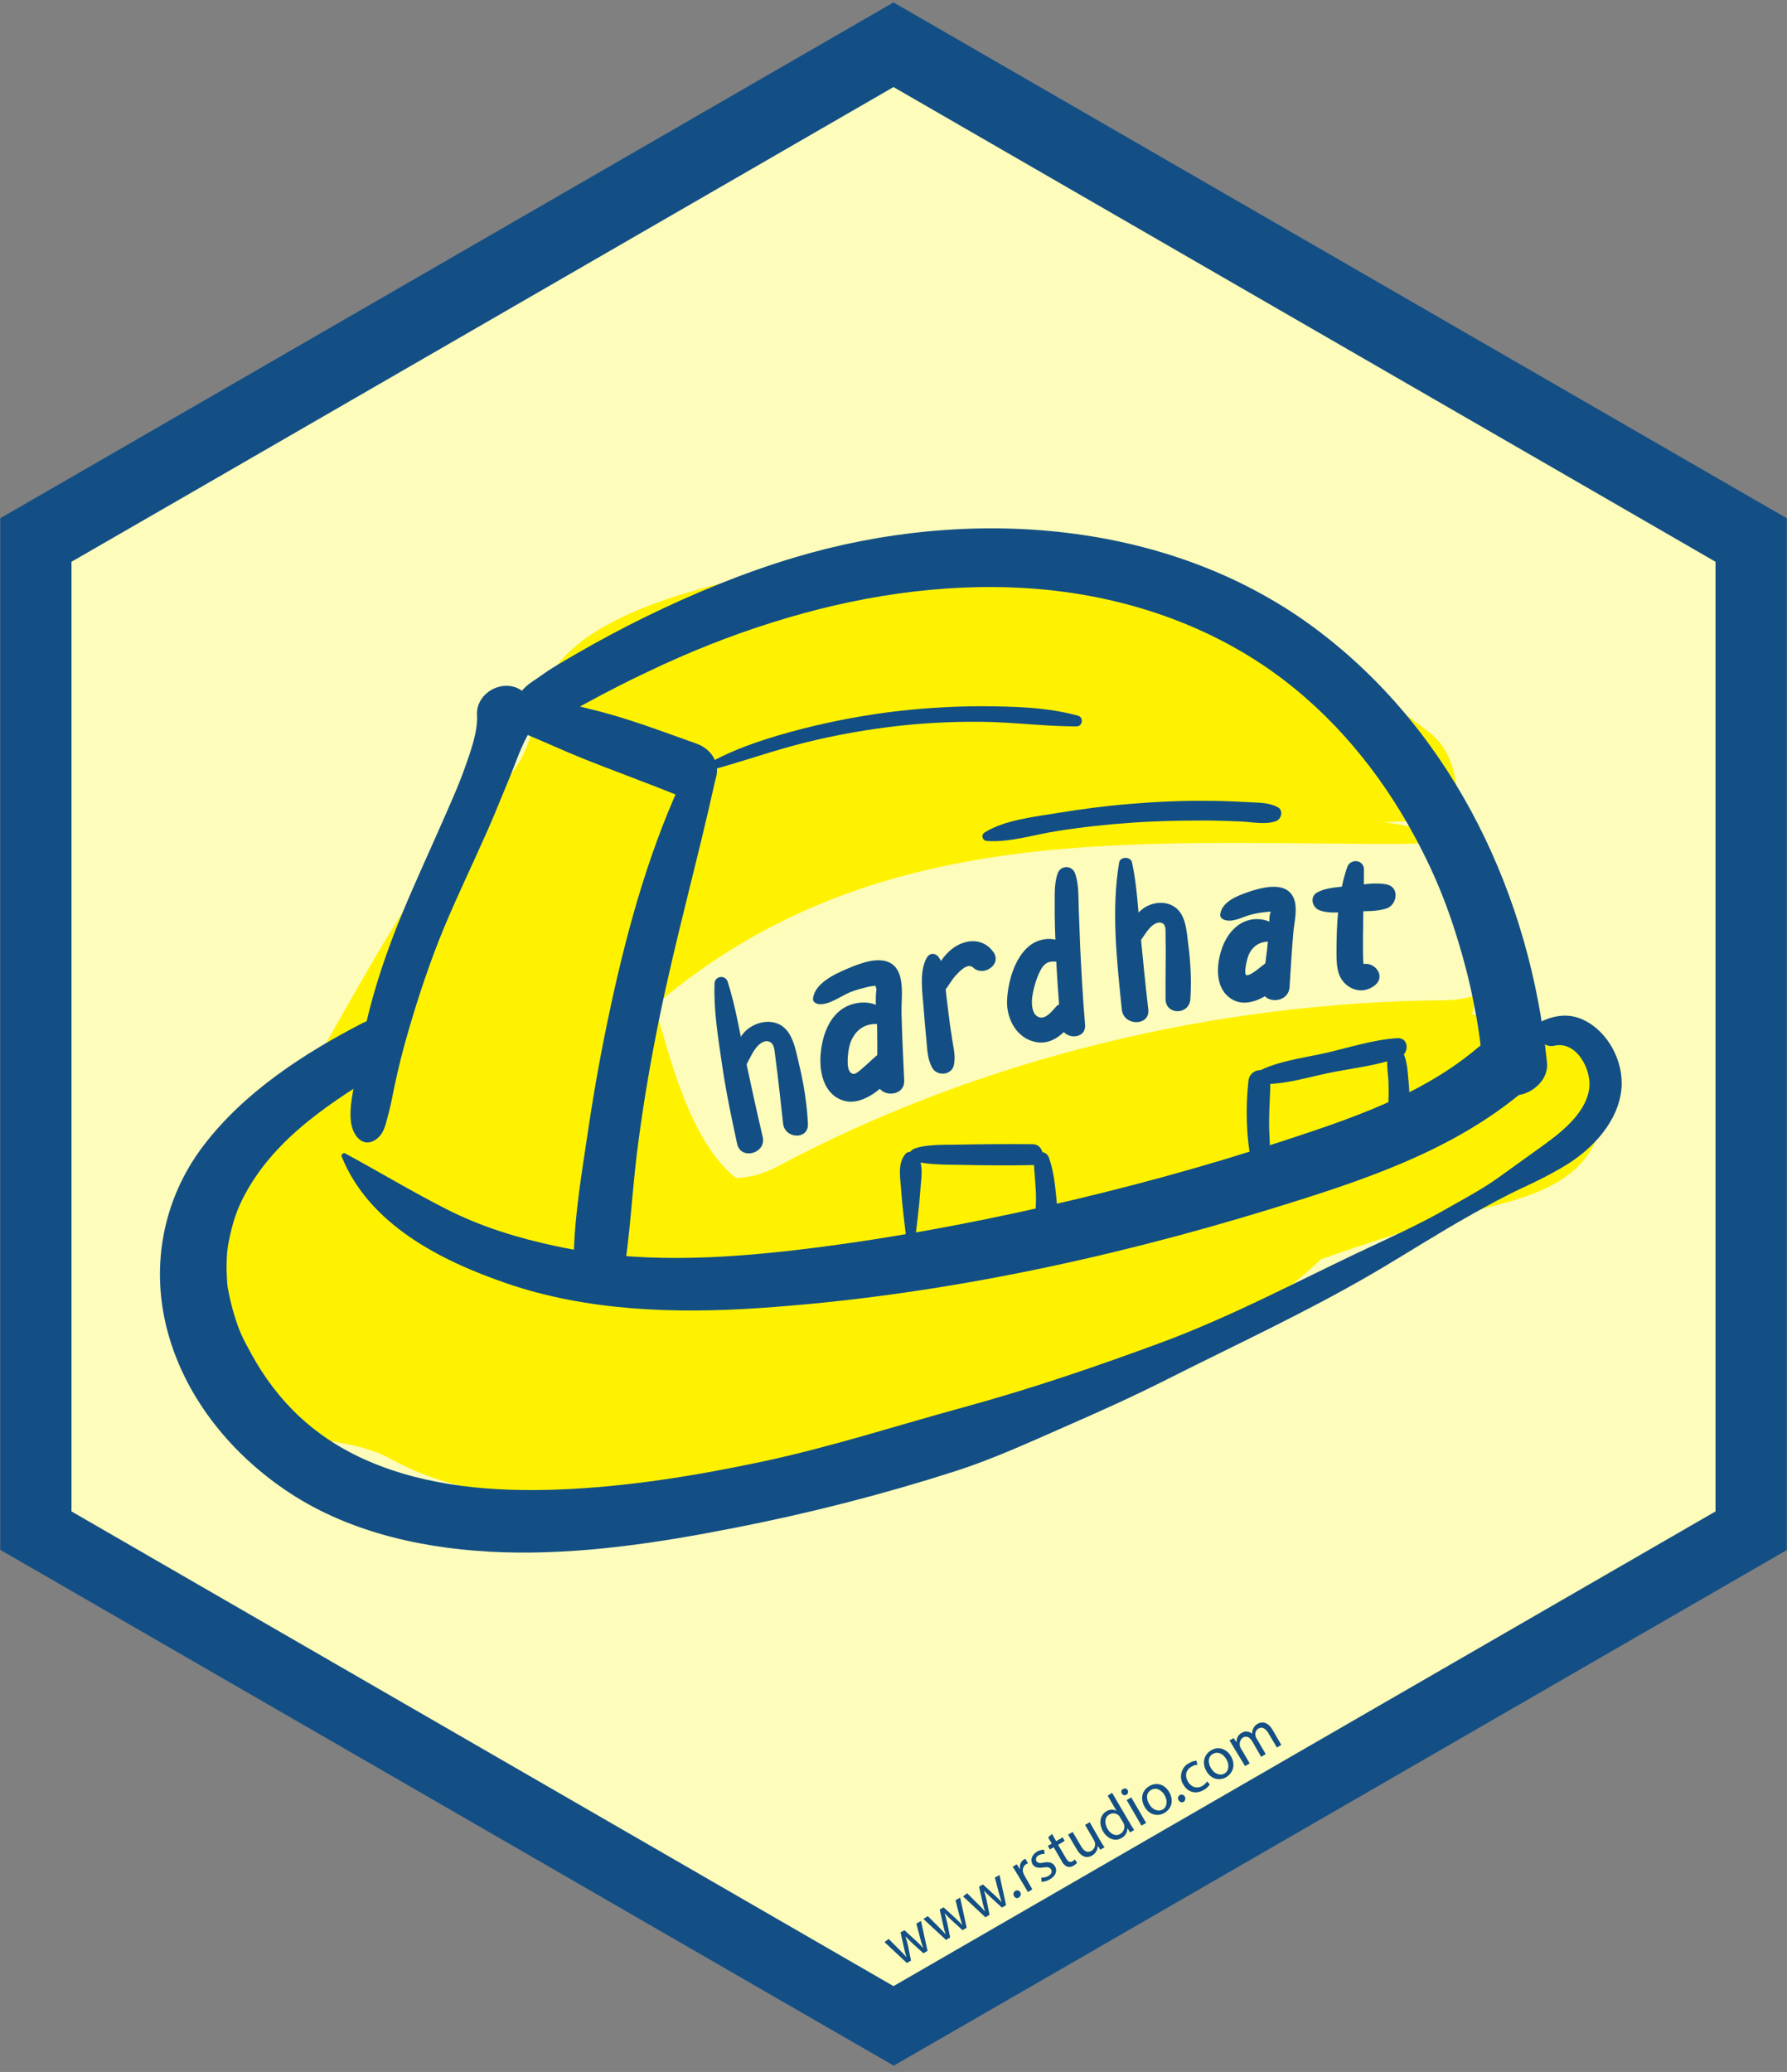 <?xml version="1.0" encoding="utf-8"?>
<!-- Generator: Adobe Illustrator 23.1.1, SVG Export Plug-In . SVG Version: 6.00 Build 0)  -->
<svg version="1.1" id="Layer_1" xmlns="http://www.w3.org/2000/svg" xmlns:xlink="http://www.w3.org/1999/xlink" x="0px" y="0px"
	 viewBox="0 0 735 852" style="enable-background:new 0 0 735 852;" xml:space="preserve">
<rect x="0" y="0" width="735" height="852" fill="#808080" stroke="none"/>
<style type="text/css">
	.st0{fill:#FDFCBB;}
	.st1{fill:#134F85;}
	.st2{fill:#FFF200;}
</style>
<polygon class="st0" points="715.1,224.7 367.5,24 367.5,24 19.8,224.7 19.8,626.2 367.5,826.9 715.1,626.2 "/>
<title>rvest</title>
<path class="st1" d="M734.9,637.4V213.1l-29.3-16.9L427.8,35.8L367.5,1l-60.3,34.8L29.4,196.2L0.1,213.1v424.2l29.3,16.9
	l281.3,162.4l56.9,32.8l56.9-32.8l281.3-162.4L734.9,637.4z M29.4,621.5V231l50.3-29L367.5,35.8l0,0l288.6,166.6l49.5,28.6v390.5
	L367.5,816.7L29.4,621.5z"/>
<path class="st1" d="M365.5,797.3l4.5,4.5c1,1,1.9,1.9,2.7,2.9h0.1c-0.4-1.2-0.7-2.5-1-3.8l-1.4-6.3l1.6-0.9l4.7,4.3
	c1.1,1,2.1,2,2.9,2.9h0.1c-0.5-1.3-0.9-2.5-1.2-3.8l-1.6-6.1l1.9-1.1l2.7,12.3l-1.7,1l-4.5-4.1c-1-0.9-2-1.9-2.9-2.9l0,0
	c0.4,1.3,0.8,2.6,1.1,4l1.2,6l-1.7,1l-9.2-8.6L365.5,797.3z"/>
<path class="st1" d="M381.6,787.9l4.5,4.5c1,1,1.9,1.9,2.7,2.9h0.1c-0.4-1.2-0.7-2.5-1-3.8l-1.4-6.3l1.6-0.9l4.7,4.3
	c1.1,1,2.1,2,2.9,2.9h0.1c-0.5-1.3-0.8-2.6-1.2-3.9l-1.6-6.2l1.9-1.1l2.7,12.4l-1.7,1l-4.5-4.1c-1-0.9-2-1.9-2.9-2.9l0,0
	c0.4,1.3,0.8,2.6,1.1,4l1.2,6l-1.7,1l-9.3-8.6L381.6,787.9z"/>
<path class="st1" d="M397.8,778.5l4.5,4.5c1,1,1.9,1.9,2.7,2.9h0.1c-0.4-1.2-0.7-2.5-1-3.8l-1.4-6.3l1.6-0.9l4.7,4.3
	c1.1,1,2.1,2,2.9,2.9h0.1c-0.5-1.3-0.8-2.6-1.2-3.9l-1.6-6.1l1.9-1.1l2.7,12.4l-1.7,1l-4.5-4.1c-1-0.9-2-1.9-2.9-2.9l0,0
	c0.4,1.3,0.8,2.6,1.1,4l1.2,6l-1.7,1l-9.2-8.6L397.8,778.5z"/>
<path class="st1" d="M417.1,779.7c-0.5-0.7-0.3-1.6,0.4-2.1c0,0,0.1,0,0.1-0.1c0.8-0.4,1.7-0.1,2.1,0.7c0.3,0.7,0.1,1.6-0.6,2
	C418.4,780.8,417.5,780.5,417.1,779.7C417.1,779.8,417.1,779.8,417.1,779.7z"/>
<path class="st1" d="M418.5,770.8c-0.7-1.2-1.4-2.3-2-3.2l1.7-1l1.3,2h0.1c-0.4-1.5,0.2-3.2,1.6-4c0.2-0.1,0.4-0.2,0.6-0.2l1,1.8
	c-0.2,0.1-0.5,0.2-0.7,0.3c-1.3,0.8-1.8,2.5-1.1,3.9c0.1,0.3,0.3,0.6,0.4,0.9l3.2,5.6l-1.8,1.1L418.5,770.8z"/>
<path class="st1" d="M428.3,772.1c1,0,2-0.2,2.9-0.7c1.4-0.8,1.6-1.9,1.1-2.7s-1.4-1.1-3.1-0.8c-2.3,0.4-3.8-0.1-4.5-1.3
	c-1-1.7-0.4-3.8,1.8-5.2c0.9-0.5,1.9-0.8,2.9-0.8l0.3,1.7c-0.9,0-1.7,0.2-2.5,0.6c-0.9,0.4-1.3,1.4-1,2.3c0,0,0,0.1,0.1,0.1
	c0.5,0.9,1.4,0.9,3,0.6c2.2-0.4,3.7,0,4.6,1.5c1.1,1.8,0.4,4-2.1,5.4c-1,0.6-2.2,1-3.4,1L428.3,772.1z"/>
<path class="st1" d="M432.7,754.1l1.7,3l2.7-1.6l0.8,1.5l-2.7,1.6l3.3,5.6c0.8,1.3,1.5,1.8,2.6,1.2c0.4-0.2,0.7-0.5,1-0.8l0.9,1.4
	c-0.4,0.5-1,0.9-1.5,1.2c-0.7,0.5-1.7,0.6-2.5,0.4c-1-0.4-1.9-1.3-2.3-2.3l-3.3-5.7l-1.6,0.9L431,759l1.6-0.9l-1.5-2.5L432.7,754.1z
	"/>
<path class="st1" d="M452.5,756.8c0.6,1.1,1.2,2,1.8,2.8l-1.7,1l-1.1-1.6l0,0c0,1.7-0.9,3.2-2.3,4c-1.6,1-4.1,1.2-6.3-2.5l-3.6-6.1
	l1.9-1.1l3.4,5.8c1.2,2,2.5,3,4.3,2c1.1-0.7,1.7-1.9,1.5-3.2c-0.1-0.4-0.2-0.7-0.4-1.1l-3.7-6.4l1.9-1.1L452.5,756.8z"/>
<path class="st1" d="M457.4,737.2l7.4,12.6c0.5,0.9,1.2,2,1.7,2.7l-1.7,1l-1.1-1.8l0,0c0.1,1.7-0.9,3.3-2.4,4.1
	c-2.5,1.5-5.7,0.5-7.6-2.7c-2-3.5-1.1-6.9,1.4-8.3c1.2-0.8,2.8-0.9,4.1-0.2l0,0l-3.6-6.2L457.4,737.2z M460.8,747.5
	c-0.1-0.3-0.3-0.5-0.5-0.8c-1-1.1-2.7-1.4-4-0.6c-2,1.1-2.1,3.5-0.8,5.9c1.2,2.1,3.3,3.3,5.3,2.1c1.3-0.8,2-2.4,1.5-3.9
	c-0.1-0.3-0.2-0.6-0.4-0.9L460.8,747.5z"/>
<path class="st1" d="M463.8,736.1c0.4,0.6,0.2,1.5-0.5,1.9c-0.6,0.4-1.5,0.2-1.9-0.5c-0.4-0.6-0.2-1.5,0.4-1.8c0,0,0,0,0.1,0
	C462.6,735.2,463.4,735.4,463.8,736.1C463.8,736,463.8,736,463.8,736.1z M469.5,750.7l-6.1-10.5l1.9-1.1l6.1,10.5L469.5,750.7z"/>
<path class="st1" d="M480.9,736.9c2.2,3.9,0.6,7.1-2,8.6c-2.8,1.6-6.2,0.8-8.1-2.5c-2-3.5-1-6.9,2-8.6S479.1,733.8,480.9,736.9z
	 M472.7,741.9c1.3,2.3,3.7,3.2,5.5,2.2s2.2-3.6,0.8-5.9c-1-1.8-3.2-3.5-5.5-2.2S471.5,739.9,472.7,741.9L472.7,741.9z"/>
<path class="st1" d="M484.8,740.3c-0.5-0.7-0.3-1.6,0.4-2.1c0,0,0.1,0,0.1-0.1c0.8-0.4,1.7,0,2.1,0.8c0.3,0.7,0.1,1.5-0.5,2
	c-0.7,0.4-1.6,0.2-2-0.5C484.8,740.4,484.8,740.3,484.8,740.3z"/>
<path class="st1" d="M497.6,733.8c-0.7,1-1.6,1.8-2.6,2.3c-3.2,1.8-6.5,0.9-8.3-2.3c-1.8-2.8-1-6.6,1.8-8.5c0.2-0.1,0.4-0.2,0.6-0.3
	c0.9-0.6,1.9-0.9,3-1l0.4,1.7c-0.9,0-1.7,0.3-2.5,0.8c-2.4,1.4-2.7,3.9-1.4,6.1c1.4,2.4,3.8,3,5.9,1.8c0.8-0.5,1.5-1.1,2-1.9
	L497.6,733.8z"/>
<path class="st1" d="M506.3,722.2c2.2,3.9,0.5,7.1-2,8.6c-2.8,1.6-6.2,0.8-8.1-2.5c-2-3.5-0.9-6.9,2-8.6S504.4,719,506.3,722.2z
	 M498.1,727.1c1.3,2.3,3.7,3.2,5.5,2.2s2.2-3.5,0.8-5.9c-1-1.8-3.2-3.5-5.5-2.2S496.9,725.1,498.1,727.1z"/>
<path class="st1" d="M507.4,718.5c-0.6-1.1-1.2-2-1.7-2.8l1.7-1l1.1,1.6h0.1c-0.1-1.6,0.8-3.1,2.2-3.8c1.3-0.8,3-0.6,4.2,0.4l0,0
	c0-0.7,0.1-1.4,0.4-2c0.4-0.9,1-1.6,1.9-2.1c1.4-0.8,4-1.1,6.1,2.5l3.6,6.2l-1.8,1.1l-3.5-5.9c-1.2-2-2.6-2.8-4.1-1.9
	c-1,0.6-1.5,1.8-1.2,3c0.1,0.4,0.2,0.7,0.4,1l3.8,6.5l-1.9,1.1l-3.6-6.3c-1-1.7-2.4-2.5-3.9-1.6c-1.3,1-1.7,2.8-0.9,4.3l3.7,6.3
	l-1.9,1.1L507.4,718.5z"/>
<g>
	<g>
		<g>
			<g>
				<path class="st1" d="M460.3,354.7c-3.3,19.6-0.9,40.8,1.1,60.4c0.7,7,11.7,6.9,10.9,0c-1.2-10.2-2.2-20.5-3.2-30.8
					c-1-9.9-1.4-20-3.5-29.7C465.1,352.2,460.7,352.1,460.3,354.7L460.3,354.7z"/>
			</g>
		</g>
		<g>
			<g>
				<path class="st1" d="M467.3,389c2.3-2.4,3.7-5.5,6-7.8c1.1-1.1,2.9-2.3,4.5-1.7c2,0.7,1.5,3.4,1.6,5.1c0.2,8.8-0.1,17.6,0,26.3
					c0.1,6.6,9.7,6.5,10.2,0c0.5-7.6,0.1-15.4-0.9-22.9c-0.7-5.3-0.9-12.4-6.1-15.4c-3.9-2.3-9.2-1.5-12.7,1.2
					c-4.8,3.7-6,8.8-5.1,14.3C464.9,389.5,466.5,389.7,467.3,389L467.3,389z"/>
			</g>
		</g>
	</g>
	<g>
		<g>
			<g>
				<path class="st1" d="M503.5,378.2c3.4,1.3,7.4-1.1,10.7-2c2.2-0.6,4.5-1,6.8-1.2c1.1-0.1,2.2-0.2,3.3-0.2
					c-1.3-1.2-1.8-1.2-1.6,0.2c-0.9,1.2-0.5,5.4-0.7,7c-0.3,2.7-0.5,5.3-0.8,8c-0.6,5.3-1.3,10.6-2,15.9c-0.9,7,10.7,7.3,11.2,0
					c0.5-7.6,0.9-15.3,1.6-22.9c0.5-5.2,2.8-13.3-2.5-16.9c-4.2-2.9-11.8-0.8-16.1,0.7c-4.4,1.5-10.9,4-11.5,9.2
					C501.7,377,502.6,377.9,503.5,378.2L503.5,378.2z"/>
			</g>
		</g>
		<g>
			<g>
				<path class="st1" d="M526.7,385.6c-0.2-6.2-7-8.5-12.4-7.4c-6.5,1.4-10.5,7.3-12.2,13.3c-1.9,6.5-2.1,15.4,4.6,19.4
					c6.8,4.1,15.9-1.7,20.4-6.9c3.7-4.3-1-11.3-6.3-8.1c-1.7,1-5.9,5.2-8,5.1c-1.5-0.1,0.1-6.5,0.5-7.6c1.8-5,5.9-6.9,11-6
					C525.5,387.6,526.8,386.9,526.7,385.6L526.7,385.6z"/>
			</g>
		</g>
	</g>
	<g>
		<g>
			<g>
				<path class="st1" d="M542.7,374.3c4.2,1.6,9.3,0.7,13.7,0.5c4.6-0.2,9.7,0.2,14-1.3c4.3-1.5,5.3-8.7,0-9.8c-4.9-1-10,0.1-15,0.6
					c-4.6,0.5-9.6,0.5-13.7,2.7C538.6,368.8,539.7,373.2,542.7,374.3L542.7,374.3z"/>
			</g>
		</g>
		<g>
			<g>
				<path class="st1" d="M554.1,356.6c-3.8,11.1-4.4,23.4-4.4,35c0,4.7,0.1,9.8,3.8,13.1c3.7,3.3,8.6,3.4,12.3,0.2
					c4.1-3.7-0.4-9.3-4.9-8.5c-0.8,0.1,0.2-35.7,0.1-38.9C560.9,353.4,555.4,352.9,554.1,356.6L554.1,356.6z"/>
			</g>
		</g>
	</g>
	<path class="st2" d="M655.5,439.5c-9-17.4-32.2-22.1-50.1-22.3c0.8-2.6,1.3-5.3,1.6-7.9c-3.7,1.2-7.7,1.9-12.2,2
		c-94.6,0.7-191.5,23.8-275.1,68.4c-5.9,3.1-11.6,4.6-17.1,4.7c-16.2-13.3-24.2-39.1-30.6-61.4c-0.8-2.7-1.8-5.2-2.9-7.5
		c1.6-2.5,3.5-4.8,5.9-6.7C363,337.7,466.8,347,573,347c41.9,0,9.3-7.3-3.9-8.9c8.6-0.4,17.1-0.7,25.7-0.8c1.2,0,2.3,0.1,3.4,0.1
		c2.7-12.4,0.2-28-10-36c-15.9-12.5-33-22.8-51-30.9c-3.6-12.3-13.1-22.3-26.7-26.8C460.7,227.1,407,222.6,355,229.4
		c-33.3,4.4-104.7,15-126.4,44.9c-7.9,10.9-7.6,25.2-13.9,37c-5.7,10.6-15.4,19.1-23.1,28.2c-19.9,23.2-35.1,50-50.2,76.6
		c-3.7,6.4-7.3,12.9-11,19.3c-4.2,7.5-8.5,15-12.7,22.4c-8.6,15.1-17.1,30.2-25.7,45.3c-9.6,17-19.6,35.5-17.1,54.8
		c5.2,40.9,58.6,27,85.4,41.8c48.9,27,101.1,10.3,152.4,4.2c6.9-0.8,13.8-1.6,20.5-3c12.8-2.7,24.9-7.7,37-12.6
		c0.7-0.3,1.4-0.6,2.1-0.9c12.3,11,30,14.9,48.3,3.1l17.3-11.2c8.8,0.9,18-0.7,26.8-5.4c27.5-14.7,52.8-33,76.1-53.7
		c0.8-0.7,1.5-1.5,2.3-2.3c22.4-7.9,44.9-15.1,67.8-21.1c15.2-4,31.7-8.3,41.3-20.7c4.2-5.5,6.6-12.3,7-19.3
		C659.4,451,658.2,444.9,655.5,439.5z"/>
	<g>
		<g>
			<g>
				<path class="st1" d="M140.5,475.5c11.3,28.1,40.9,43,68.1,52.3c33,11.3,69,12.4,103.4,10.1c71.4-4.8,142.8-19.9,211.1-40.9
					c36.3-11.2,73.4-23.2,102.9-47.8c5.4-4.5,4.6-13.7,0-18.3c-5.3-5.3-13-4.5-18.3,0c-22.9,19.4-52.3,29.2-80.4,38.4
					c-32.3,10.6-65.2,19.5-98.4,27c-33.2,7.5-66.8,13.6-100.5,17.6c-33,3.9-67.1,5.6-99.8-1.5c-15.5-3.3-30.6-7.9-44.8-15.1
					c-14.2-7.2-27.9-15.5-42-23.1C141.3,474,140.2,474.7,140.5,475.5L140.5,475.5z"/>
			</g>
		</g>
		<g>
			<g>
				<path class="st1" d="M215.7,297.1c4.9,0.7,8.1,0.7,12.7-1.5c4.6-2.2,9-4.4,13.5-6.9c8.1-4.4,16.3-8.6,24.6-12.5
					c16.5-7.9,33.5-14.7,51-20.2c34-10.7,69.6-16.4,105.3-14.1c34,2.2,67.6,12.3,96.1,31.2c25,16.6,45.3,39.8,60.2,65.9
					c8.9,15.6,15.3,30.4,20.5,47.5c2.6,8.5,4.8,17,6.5,25.7c1.9,9.4,2.8,15.9,3.6,24.9c0.6,7.1,5.7,13.3,13.3,13.3
					c6.6,0,14-6.1,13.3-13.3c-6.8-68.4-38-134.9-93.4-177.2c-60.8-46.5-144.7-52.1-216.3-30.6c-21,6.3-41.3,14.7-61,24.3
					c-9.8,4.8-19.5,10-29,15.5c-4.6,2.7-9.3,5.3-13.6,8.4c-2.4,1.8-5.4,3.4-7.5,5.6c-2,2-2.6,4.9-3.4,7.5
					C211.4,293.2,213.1,296.7,215.7,297.1L215.7,297.1z"/>
			</g>
		</g>
		<g>
			<g>
				<path class="st1" d="M639.3,430c9.3-2.1,15.6,10.2,14.3,18c-1.8,11.1-13.6,19.2-22.1,25.3c-5.1,3.6-10.2,7.4-15.3,11
					c-6.3,4.5-13.2,8.2-19.9,12c-12.4,7.2-25.7,13.1-38.6,19.2c-26.2,12.5-51.8,26-79.1,36.2c-27,10-54.2,19.3-82,26.9
					c-27.5,7.5-54.5,16.3-82.5,22.3c-27.7,5.9-56,10.5-84.3,11.6c-26.5,1-53.7-1.1-78.3-11.7c-21.8-9.4-37.3-24.3-48.2-44.2
					c-3.7-6.8-4.9-9.1-7-16.1c-0.9-2.9-1.6-5.9-2.2-8.8c-0.1-0.6-0.6-3.6-0.3-1.1c-0.3-1.8-0.4-3.7-0.5-5.6
					c-0.2-3.3-0.1-6.5,0.1-9.8c0-0.1,0.6-4.6,0.2-2c0.3-1.9,0.7-3.7,1.1-5.6c1.5-6.5,3.1-10.9,5.9-16.2c12.8-24,36.4-38.8,59.3-52.7
					c11.6-7,1.4-24.2-10.6-18.1c-24.4,12.6-48.9,28.5-65.7,50.6c-17.1,22.5-22,51-14.2,78c7.7,26.8,26.5,49.4,49.6,64.6
					c25.8,17,57.5,23.5,87.9,24.5c31.6,1,63.5-3.8,94.5-9.9c30.9-6,61.4-13.8,91.4-23.4c15.3-4.9,30.1-11.7,44.7-18.1
					c14.4-6.3,28.7-12.7,42.7-19.8c28.2-14.2,57-27.5,84.3-43.4c13.7-8,27-16.6,40.8-24.3c6.8-3.8,13.5-7.5,20.6-10.8
					c6.5-3,12.9-6.2,19-10c10.6-6.7,20.7-17.7,22-30.7c1.1-11.2-5.4-23.8-15.8-28.6c-5.4-2.5-10.8-2-16.2,0.3
					C628.8,422.3,633.4,431.4,639.3,430L639.3,430z"/>
			</g>
		</g>
		<g>
			<g>
				<path class="st1" d="M155.1,468.2c3.2-2.6,3.6-6.5,4.7-10.3c1-3.6,1.6-7.3,2.4-11c1.6-7.6,3.5-15.2,5.7-22.7
					c4.2-14.5,9-28.9,14.8-42.9c5.7-13.6,12.1-26.8,18-40.2c3-6.8,5.7-13.7,8.6-20.6c2.8-6.7,5.2-14.4,9.1-20.5
					c4.2-6.5,0-15.6-7.1-17.6c-7.2-2-15.5,3.7-15.1,11.5c0.4,6.9-2.6,15-4.9,21.5c-2.3,6.6-5.2,13.1-8,19.5
					c-6.1,14-12.6,27.9-18.4,42c-5.9,14.4-10.9,29.1-14.4,44.3c-1.7,7.3-3.1,14.7-4.3,22.1c-1.1,6.6-4.1,17.7,0.2,23.6
					C148.6,470.2,152,470.7,155.1,468.2L155.1,468.2z"/>
			</g>
		</g>
		<g>
			<g>
				<path class="st1" d="M205.3,291.5c0.4,6,8.4,9.3,13.1,11.3c6.9,2.9,13.7,6,20.6,8.8c13.8,5.6,27.8,10.5,41.5,16.2
					c5.7,2.4,12.5-2.5,14-8c1.7-6.3-2.1-11.9-8-14c-14.4-5.1-29.1-10.8-44.1-14.3C237.8,290.4,204.6,280.7,205.3,291.5L205.3,291.5z
					"/>
			</g>
		</g>
		<g>
			<g>
				<path class="st1" d="M282.6,316.4c-14.9,30.7-24.2,64-31.4,97.3c-3.6,16.7-6.7,33.5-9.2,50.4c-2.5,17-5.6,34.6-6,51.9
					c-0.1,5.3,4.2,10,9.4,10.6c4.7,0.6,11.2-2.4,11.9-7.8c2.3-16.9,3.1-34,5.5-51c2.2-16.3,5-32.5,8.3-48.7
					c6.7-32.9,15.8-65.2,23-97.9C295.5,314.6,285.8,309.7,282.6,316.4L282.6,316.4z"/>
			</g>
		</g>
		<g>
			<g>
				<path class="st1" d="M288.7,317.6c12.6-3.1,24.8-7.5,37.3-10.9c12.9-3.5,26-6,39.2-7.7c12.6-1.6,25.3-2.3,37.9-2.2
					c13.3,0.1,26.5,1.9,39.7,1.9c2.5,0,3-3.7,0.6-4.4c-12.6-3.5-26.3-3.8-39.4-3.9c-13.3,0-26.5,0.9-39.6,2.6
					c-13.2,1.8-26.2,4.4-39,7.9c-12.8,3.5-26,7.9-37.3,15C287.2,316.5,287.7,317.8,288.7,317.6L288.7,317.6z"/>
			</g>
		</g>
		<g>
			<g>
				<path class="st1" d="M376.5,508.8c0.7-6.3,1.6-12.6,2-18.9c0.3-5.2,1.8-11.2-1.7-15.4c-1-1.2-3.4-1.2-4.4,0
					c-3.5,4.2-2,10.3-1.7,15.4c0.4,6.3,1.3,12.6,2,18.9C373,511.2,376.3,511.2,376.5,508.8L376.5,508.8z"/>
			</g>
		</g>
		<g>
			<g>
				<path class="st1" d="M374.2,475c0.7,2.7,3.8,3,6.2,3.3c4.8,0.7,9.6,0.6,14.4,0.7c9.9,0.2,19.9,0.3,29.9,0.1
					c5.5-0.1,5.5-8.5,0-8.6c-10.6-0.1-21.2,0-31.8,0.2C390.8,470.8,372.9,470.1,374.2,475L374.2,475z"/>
			</g>
		</g>
		<g>
			<g>
				<path class="st1" d="M425.2,476.6c0.1,5.1,0.8,10.1,0.9,15.2c0.1,4.7-0.7,9.8,0.4,14.4c0.9,3.9,6,3.2,7.2,0
					c1.8-4.6,1.1-10.6,0.6-15.4c-0.5-5-1.2-10.3-3-15.1C430,472.8,425.2,473,425.2,476.6L425.2,476.6z"/>
			</g>
		</g>
		<g>
			<g>
				<path class="st1" d="M522.4,476.6c0.1-5.4-0.5-10.7-0.4-16.1c0-5.4,0.5-10.7,0.5-16.1c0-6-8.4-5.6-9,0
					c-1.2,10.5-1,22.9,1.2,33.3C515.5,482.2,522.3,481,522.4,476.6L522.4,476.6z"/>
			</g>
		</g>
		<g>
			<g>
				<path class="st1" d="M516.2,445.5c9.6,1.2,20.1-2.1,29.4-4.1c9.9-2.1,20.8-3.1,30.2-6.7c3.9-1.5,3.8-8.1-1.1-7.8
					c-10.1,0.6-20.5,4.1-30.4,6.3c-9.6,2.1-20.8,3.4-29.2,8.7C513.4,443,514.3,445.3,516.2,445.5L516.2,445.5z"/>
			</g>
		</g>
		<g>
			<g>
				<path class="st1" d="M571.8,430.7c-2.2,4.3-0.9,9.7-0.7,14.4c0.2,5.8-0.1,11.5-0.6,17.2c-0.5,5.7,8.5,5.7,8.9,0
					c0.5-6,0.5-12.1-0.1-18.1c-0.4-4.6-0.6-10.5-4.1-13.9C574.2,429.4,572.4,429.4,571.8,430.7L571.8,430.7z"/>
			</g>
		</g>
		<g>
			<g>
				<path class="st1" d="M405.9,345.8c9.5,0.7,19.8-2.7,29.1-4.1c10.1-1.6,20.3-2.7,30.5-3.4c9.9-0.7,19.8-0.9,29.7-0.9
					c5.1,0,10.2,0.2,15.3,0.4c4.6,0.2,9.8,1.4,14.2-0.1c2.4-0.8,3.3-4.5,0.8-5.8c-4-2.1-8.6-1.8-13.1-2.1
					c-5.4-0.3-10.9-0.5-16.3-0.5c-10.5-0.1-21.1,0.4-31.6,1.3c-9.9,0.8-19.7,2.1-29.5,3.7c-9.6,1.6-21.6,2.8-30,8
					C403.3,343.4,404.1,345.7,405.9,345.8L405.9,345.8z"/>
			</g>
		</g>
	</g>
	<g>
		<g>
			<path class="st1" d="M293.9,404.4c-0.4,10.9,1.4,22,3,32.8c1.6,11.2,3.9,22.2,6.3,33.2c1.5,6.8,12.1,3.9,10.5-2.9
				c-2.5-10.6-4.8-21.3-7.1-32c-2.3-10.6-4-21.5-7.3-31.8C298.3,400.7,294,401.3,293.9,404.4L293.9,404.4z"/>
		</g>
	</g>
	<g>
		<g>
			<path class="st1" d="M305.6,440.1c1.9-2.7,3-5.9,4.9-8.6c1.1-1.6,3.3-3.8,5.5-3.3c2.6,0.7,2.5,3.7,2.8,5.7
				c1.3,9.4,2.2,18.8,3.3,28.2c0.8,6.3,10.5,6.7,10.2,0c-0.4-8.1-1.7-16.5-3.6-24.3c-1.4-5.6-2.4-13.7-8.2-16.6
				c-4.8-2.3-10.8-0.5-14.3,3.2c-4.1,4.5-4.7,9.7-3.3,15.2C303.2,441.1,304.9,441.1,305.6,440.1L305.6,440.1z"/>
		</g>
	</g>
	<g>
		<g>
			<g>
				<path class="st1" d="M336.7,412.9c4.3,0.5,9.2-3.4,13.2-5c2.3-0.9,4.7-1.5,7.1-2.1c1.2-0.3,3-0.3,4-0.8c0.9-0.1,1-0.1,0.1-0.2
					c-1.1-0.4-1.3,0.2-0.6,1.9c-0.8,5.7,0.3,12.1,0.3,17.8c0.1,6.6,0,13.2-0.1,19.8c0,7.2,11.5,7.2,11.2,0
					c-0.4-9.2-0.9-18.5-1.1-27.7c-0.2-5.9,1.7-16.1-3.8-20.1c-5-3.7-13.4-0.3-18.4,1.8c-5.2,2.2-13.5,6-14.2,12.3
					C334.2,411.9,335.5,412.7,336.7,412.9L336.7,412.9z"/>
			</g>
		</g>
		<g>
			<g>
				<path class="st1" d="M365.4,419c-2-6.8-9.7-7.9-15.7-5.8c-8,2.9-11.3,11.7-12.1,19.5c-0.8,7.5,0.9,17.1,9.1,19.8
					c8.2,2.7,17.5-5.8,21.8-12c3.6-5.3-3.9-9.6-8.1-6.3c-1.7,1.4-3.2,3-4.9,4.4c-0.7,0.6-3.2,3-4.3,3c-3.5-0.1-2.5-7.3-2.2-9.6
					c1.1-7.5,6.4-12.3,14.2-10.6C364.4,421.5,365.8,420.4,365.4,419L365.4,419z"/>
			</g>
		</g>
	</g>
	<g>
		<g>
			<g>
				<path class="st1" d="M381.4,393.5c-3.7,5.8-1.8,15.8-1.4,22.4c0.3,3.8,0.6,7.6,1,11.4c0.4,4.1,0.4,8.3,2.5,11.9
					c2,3.4,7.8,3,8.8-1.1c0.8-3.6,0-6.6-0.6-10.3c-0.7-4.3-1.3-8.6-1.8-12.9c-0.5-3.8-0.9-7.6-1.3-11.5c-0.4-3.5-0.4-7-2.6-9.9
					C384.8,391.9,382.6,391.7,381.4,393.5L381.4,393.5z"/>
			</g>
		</g>
		<g>
			<g>
				<path class="st1" d="M386.5,409c1.1-1.1,2.3-1.8,3.2-3.2c1.2-1.7,2.1-3.3,3.5-4.8c1.6-1.7,4.8-5.2,7.1-3.1
					c4.2,3.9,11.9-1.3,8.3-6.4c-4.6-6.5-12.8-5.3-18.1-0.4c-2.4,2.2-4.3,5-5.7,7.9c-1.6,3.5-1.9,5.9-0.6,9.5
					C384.5,409.3,385.7,409.7,386.5,409L386.5,409z"/>
			</g>
		</g>
	</g>
	<g>
		<g>
			<g>
				<path class="st1" d="M439.5,391c-2.8-6.5-11.5-5.9-16.2-2c-6.1,5-8.8,15-9.1,22.6c-0.2,6.9,3.4,14.3,10.3,16.5
					c7.4,2.4,13.2-2.8,17.1-8.6c2.9-4.3-3.6-9.3-7.2-5.6c-1.5,1.6-4,5-6.6,4.5c-3.6-0.7-3.6-6.2-3.2-8.7c0.5-3.3,1.6-7.2,3.1-10.2
					c2-4.1,4.1-4.5,8.2-3.9C438.8,396.2,440.7,393.7,439.5,391L439.5,391z"/>
			</g>
		</g>
		<g>
			<g>
				<path class="st1" d="M435,359.2c-1.6,4.6-1.1,10-1.2,14.8c0,5.3,0.2,10.6,0.4,15.8c0.4,10.5,1.2,21.1,2.1,31.6
					c0.6,6.3,10.5,6.4,10,0c-0.9-10.5-1.5-21.1-2-31.6c-0.2-5.3-0.4-10.6-0.6-15.8c-0.2-4.8,0.1-10.2-1.5-14.8
					C441,355.7,436.2,355.7,435,359.2L435,359.2z"/>
			</g>
		</g>
	</g>
</g>
</svg>
